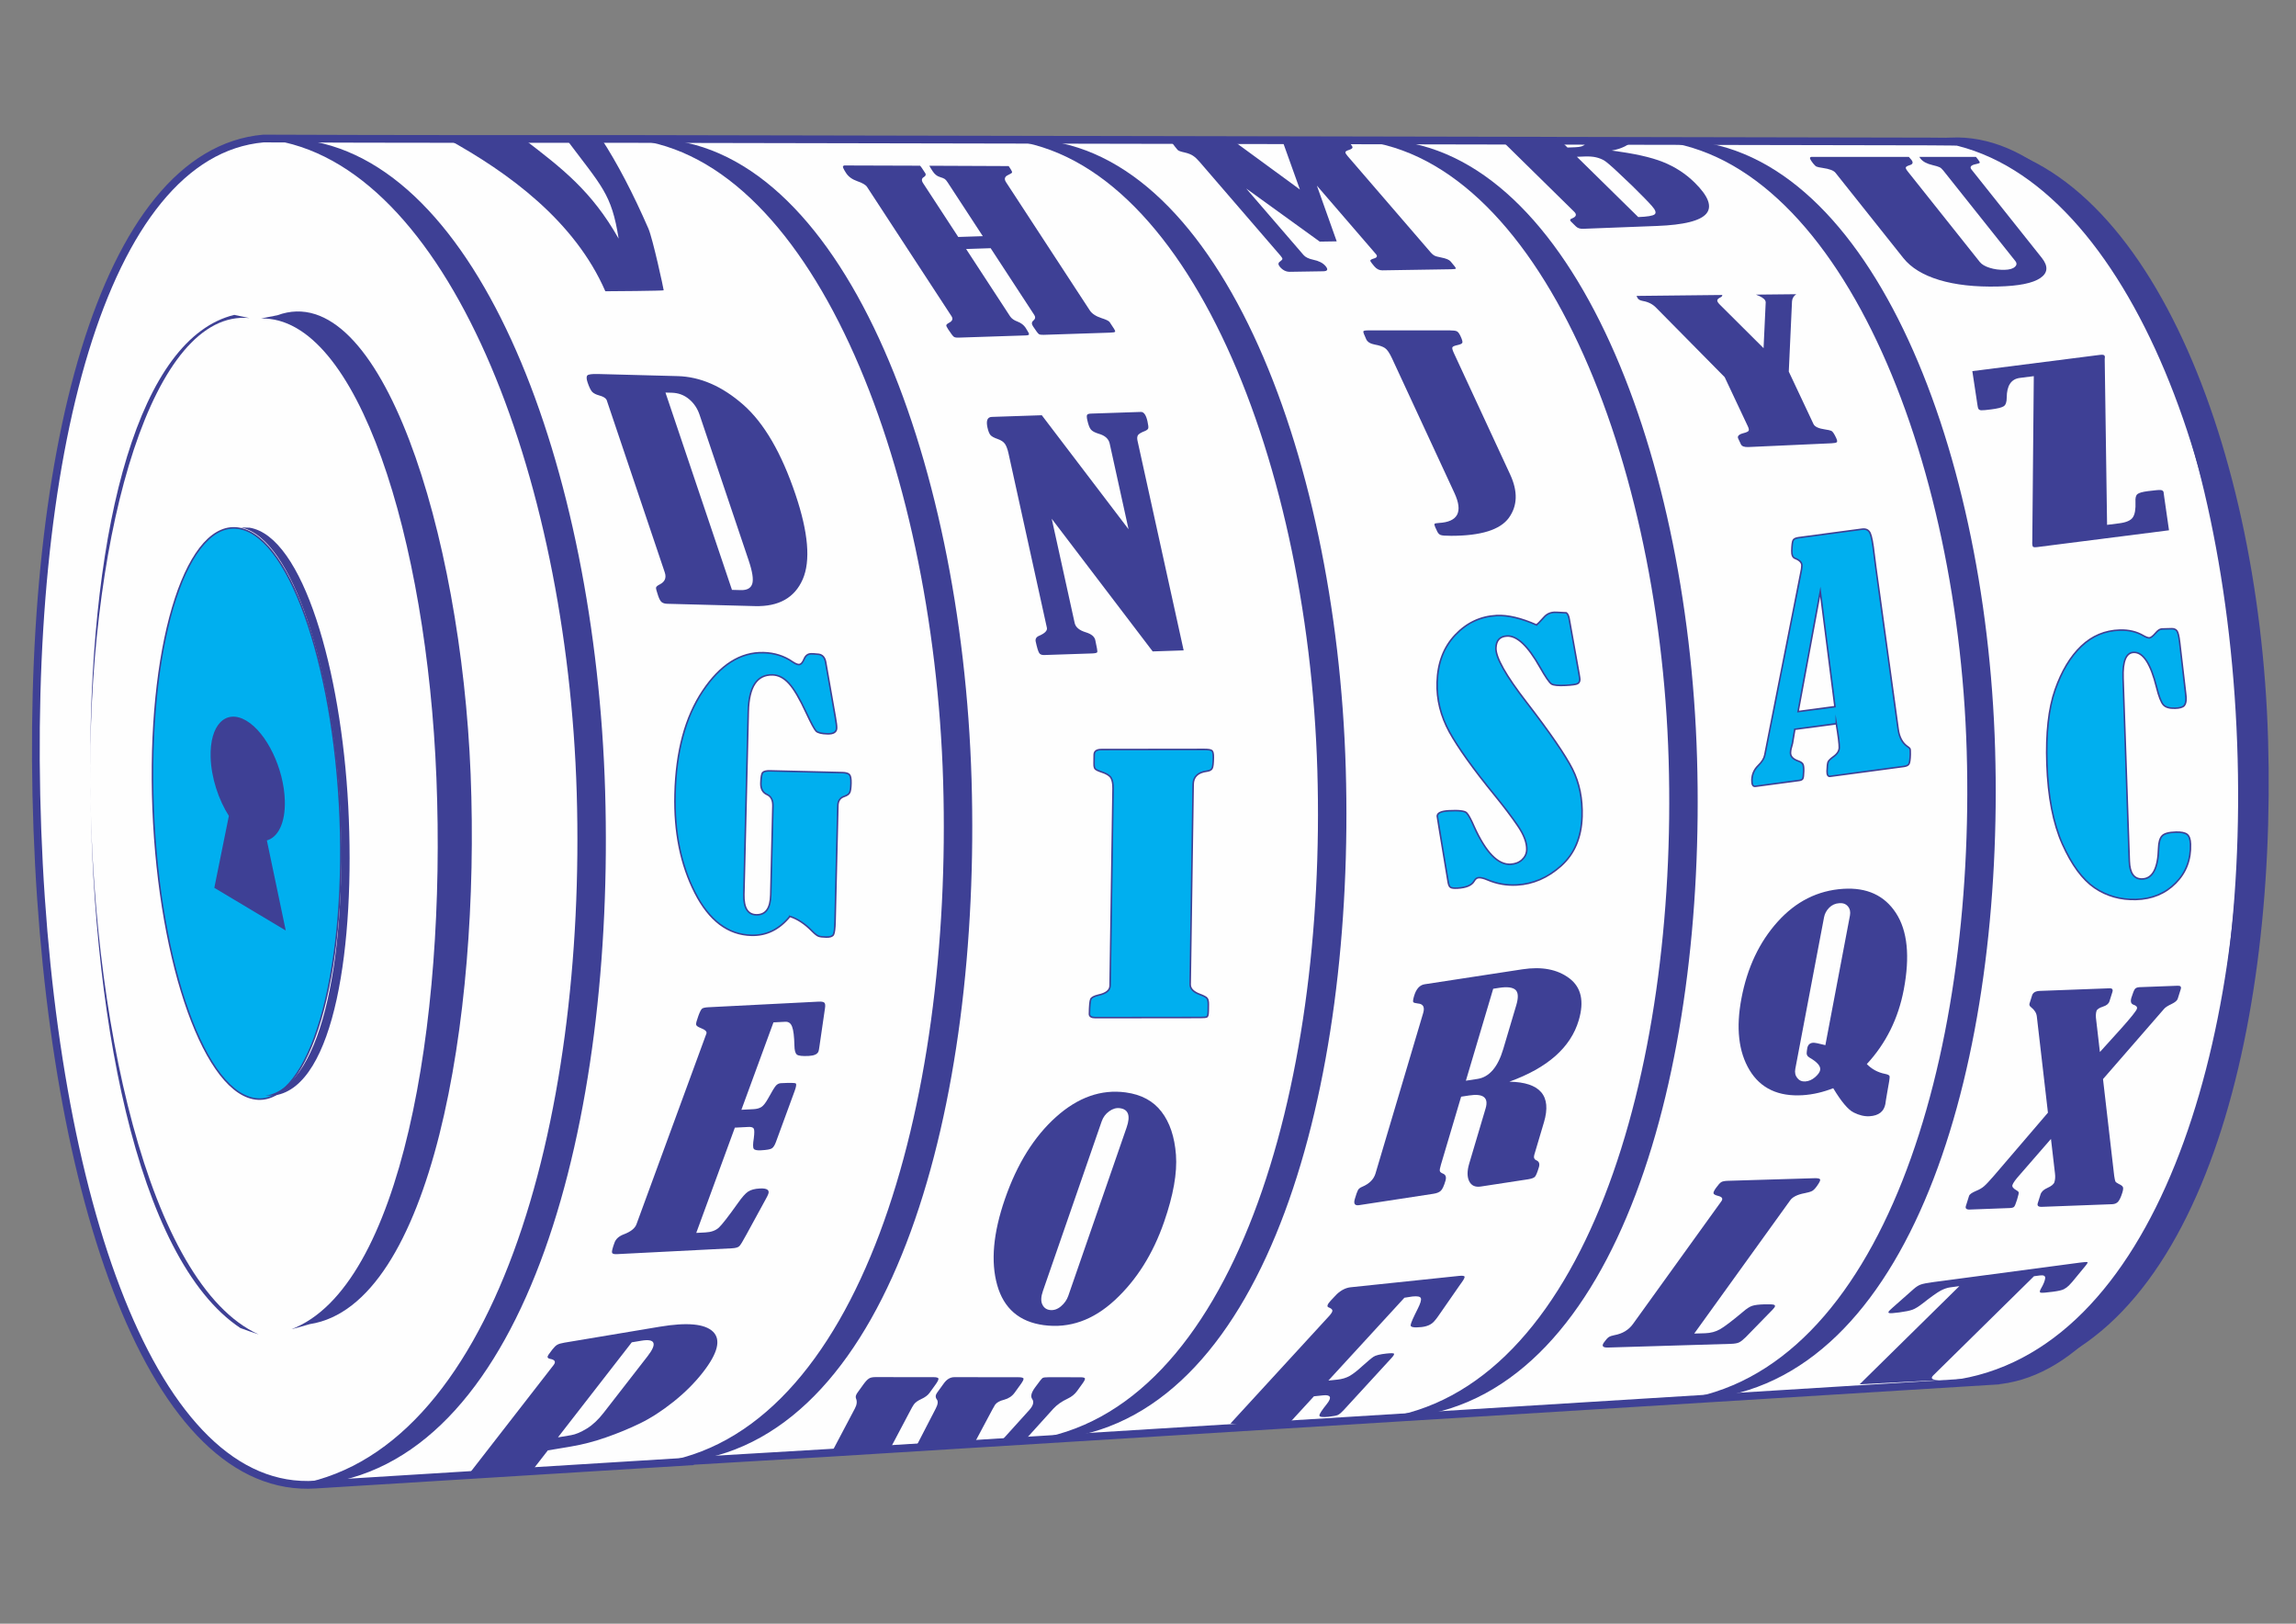 <?xml version="1.0" encoding="UTF-8"?>
<!DOCTYPE svg PUBLIC "-//W3C//DTD SVG 1.1//EN" "http://www.w3.org/Graphics/SVG/1.1/DTD/svg11.dtd">
<!-- Creator: CorelDRAW 2018 (64 Bit) -->
<svg xmlns="http://www.w3.org/2000/svg" xml:space="preserve" width="297mm" height="210mm" version="1.1" style="shape-rendering:geometricPrecision; text-rendering:geometricPrecision; image-rendering:optimizeQuality; fill-rule:evenodd; clip-rule:evenodd"
viewBox="0 0 29700 21000"
 xmlns:xlink="http://www.w3.org/1999/xlink">
 <rect x="0" y="0" width="29700" height="21000" fill="#808080" stroke="none"/>
 <defs>
  <style type="text/css">
   <![CDATA[
    .str0 {stroke:#3E4095;stroke-width:100;stroke-miterlimit:22.926}
    .str1 {stroke:#3E4095;stroke-width:20;stroke-miterlimit:22.926}
    .fil0 {fill:#FEFEFE}
    .fil2 {fill:#00AFEF}
    .fil1 {fill:#3E4095}
    .fil3 {fill:#3E4095;fill-rule:nonzero}
   ]]>
  </style>
 </defs>
 <g id="Capa_x0020_1">
  <path class="fil0 str0" d="M25786.76 17859.12c1931.83,-131.28 3365.37,-3825.87 3201.93,-8252.12 -162.18,-4391.35 -1835.34,-7852.31 -3748.19,-7778.49l0.68 3.65 -281.87 -2.34 -16819.91 -32.77c-2825.1,3.03 -4732.54,-5.63 -4732.54,-5.63l0 0c-2080.23,186.02 -3100.49,4142.68 -2923.41,8937.14 177.08,4794.46 1503.99,8614.51 3602.56,8471.89l4835.52 -298.88 -0.28 -4.79 1761.24 -104.06 15104.27 -933.6z"/>
  <path class="fil1" d="M3376.25 4119.2c1252.25,-28.06 2145.6,2851.17 2269.07,5943.25 127.21,3185.4 -457.01,6587.15 -1874.27,7128.36l122.9 -32.8 113.11 -32.71c1569.7,-240.41 2208,-3928.71 2080.75,-7114.1 -124.59,-3119.07 -1160.65,-6426.23 -2499.44,-5933.91l-212.12 41.91z"/>
  <path class="fil1" d="M3225.98 4113.57c-1245.47,-116.76 -2053.33,2710.98 -2058.8,5814.47 -5.64,3197.15 749.91,6685.52 2178.82,7330.49l-123.37 -41.7 -113.65 -40.93c-1351.76,-899.63 -1947.41,-4113.05 -1941.77,-7310.2 5.52,-3130.64 642.5,-5496.81 1863.13,-5793.22l195.64 41.09z"/>
  <path class="fil2 str1" d="M3106.06 6835.75c-671.4,-136.66 -1177.76,1402.66 -1130.98,3438.14 46.76,2035.51 628.95,3796.38 1300.36,3933.02 671.39,136.66 1177.75,-1402.67 1130.99,-3438.17 -46.79,-2035.48 -628.98,-3796.35 -1300.37,-3932.99z"/>
  <path class="fil1" d="M3115.43 6821.16c682.23,145.18 1191.12,1867.98 1282.07,3610.77 93.73,1795.4 -198.6,3620.23 -966.82,3740.46l66.72 -2.54 61.4 -3.72c768.22,-120.23 1039.64,-1945.28 945.91,-3740.67 -91.77,-1758.05 -583.98,-3482.61 -1274,-3600.44l-115.28 -3.86z"/>
  <path class="fil1 str1" d="M3182.89 9330.36c-259.58,-155.09 -460.32,51.76 -448.41,462.02 7.68,263.93 101.54,547.77 236.63,757.95l-187.64 927.22 898.4 536.77 -241.6 -1152.38c146.92,-33.88 242.5,-221.21 234.16,-507.96 -11.91,-410.26 -232,-868.55 -491.54,-1023.62z"/>
  <path class="fil1" d="M24770.47 1815.47c2445.19,17.68 4086.87,3849.55 4200.86,7772.33 113.67,3912.23 -1096.49,7927.21 -3738.02,8266.35l527.89 -4.83c2641.51,-339.16 3691.28,-4374.19 3577.59,-8286.35 -113.39,-3900.13 -1650.34,-7683.16 -4071.05,-7744.01l0.03 0.21 -135.91 -1.03 -121.54 0.78 -230.43 -3.39 -9.42 -0.06z"/>
  <path class="fil1" d="M21229.85 1809.7c2447.96,15.55 4094.08,3913.92 4210.47,7902.99 116.03,3975.75 -1091.79,8054.44 -3733.22,8396.2l228.54 -12.13 210.41 -14.26c2641.42,-341.74 3777.78,-4418.92 3661.73,-8394.67 -116.43,-3989.01 -1674.78,-7859.82 -4122.74,-7875.35l-210.53 1.1 -244.66 -3.88z"/>
  <path class="fil1" d="M17369.8 1804.32c2448.06,18.25 4096.34,3976.15 4214.97,8024.56 118.18,4034.89 -1087.46,8172.91 -3728.78,8517.09l228.53 -12.08 210.42 -14.28c2641.35,-344.17 3775.48,-4480.73 3657.24,-8515.59 -118.61,-4048.35 -1679.13,-7978.15 -4127.18,-7996.39l-210.53 0.91 -244.67 -4.22z"/>
  <path class="fil1" d="M12820.35 1797.09c2448.17,21.39 4099.06,4049.67 4220.26,8168.21 120.76,4104.78 -1082.27,8312.95 -3723.51,8659.96l228.55 -11.98 210.42 -14.28c2641.22,-347.04 3772.78,-4553.81 3651.98,-8658.57 -121.21,-4118.5 -1684.3,-8118.07 -4132.46,-8139.49l-210.55 0.7 -244.69 -4.55z"/>
  <path class="fil1" d="M8071.66 1793.34c2394.65,131.01 4006.24,4180.3 4128.51,8317.61 123.52,4179.17 -1076.78,8461.98 -3717.89,8812.08l228.53 -11.96 210.44 -14.29c2641.11,-350.08 3769.91,-4631.52 3646.37,-8810.69 -123.96,-4193.1 -1689.78,-8266.97 -4138.06,-8291.76l-210.58 0.41 -75.77 -1.5 -71.55 0.1z"/>
  <path class="fil1" d="M3465.42 1803.06c2318.07,284.21 3872.34,4326.29 3994.8,8452.71 126.18,4250.97 -1071.47,8605.83 -3712.47,8958.86l228.53 -11.89 210.42 -14.3c2641.01,-353 3767.17,-4706.58 3640.97,-8957.51 -123.55,-4162.5 -1620.55,-8210.25 -3968.35,-8428.9l-393.9 1.03z"/>
  <path class="fil2 str1" d="M27965.54 8134.76l126.33 -3.31c29.11,-0.76 51.02,8 66.65,26.97 14.75,18.29 27.3,68.93 36.78,151.28l78.74 674.28c2.12,13.57 3.43,27.18 3.87,40.09 1.66,48.79 -7.14,83.48 -25.6,103.35 -19.28,19.88 -57.99,30.97 -117.02,32.52 -71.48,1.87 -121.88,-12.61 -150.4,-44.18 -28.57,-31.54 -58.59,-107.6 -88.46,-227.41 -75.28,-303.9 -173.56,-454.26 -294.08,-451.11 -100.55,2.66 -146.68,113.72 -139.17,333.94l80.75 2365.85c5.36,157.11 61.22,233.91 166.77,231.14 133.82,-3.52 204.99,-136.06 211.83,-398.31 2.43,-75.44 17.25,-128.97 46.16,-159.19 28.08,-30.16 87.44,-46.08 178.03,-48.46 68.15,-1.79 115.9,7.73 144.05,28.53 27.36,21.55 42.1,63.51 44.24,125.94 6.84,200.12 -57.32,368.39 -191.61,504.04 -135.09,136.36 -306.54,206.93 -513.49,212.36 -201.15,5.28 -379.21,-45.33 -535.92,-151.8 -155.92,-107.19 -293.73,-294.57 -414.37,-562.8 -119.79,-268.28 -187.3,-613.29 -201.74,-1036.52 -13.64,-399.58 22.01,-720.03 106.94,-961.35 84.93,-241.32 197.49,-428.8 337.68,-562.45 140.18,-133.62 306.67,-203.32 499.48,-209.12 116.36,-3.05 218.7,21.55 306.15,73.83 33.09,18.5 57.51,27.2 74.12,26.77 19.11,-0.52 45.88,-20.62 80.29,-60.29 29.57,-35.94 57.23,-53.9 83,-54.59z"/>
  <path class="fil1" d="M25513.25 4799.92l1647.57 -209.85c36.64,-4.67 58.12,-0.84 63.3,11.1 2.05,4.77 3.43,10.14 3.9,15.63 -0.53,3.09 -1.28,12.25 -2.44,27.03l30.61 2144.41 159.12 -20.28c89.38,-11.38 147.2,-36.9 173.63,-76.04 27.14,-39.72 38.7,-106.72 34.67,-200.95 -3.22,-51 5.01,-84.28 26.03,-101.05 20.34,-16.21 65.73,-29.05 135.46,-37.94 91.16,-11.61 145.65,-16.54 164.48,-14.38 18.86,2.1 30.85,10.16 36.84,24 1.66,3.84 4.14,22.66 7.68,56.99l63.17 439.94 -1703.89 217.04c-34.85,4.46 -53.92,1.82 -57.85,-7.27 -6.2,-14.3 -9.04,-36.12 -6.74,-65.64l19.5 -2137.69 -180.6 22.98c-111.74,14.27 -168.6,98.59 -169.47,253.41 0.07,58.95 -12.97,96.4 -39.57,113.4 -25.88,16.4 -79.54,29.8 -160.91,40.15 -67.01,8.53 -109.67,12.45 -128.97,11.38 -20.23,-0.95 -33.1,-8.9 -39.51,-23.68 -3.31,-7.64 -6.78,-24.34 -10.59,-50.57l-65.42 -432.12z"/>
  <path class="fil1" d="M24691.8 2028.99c9.53,9.56 20.14,21.7 31.77,36.3 27.29,34.29 21.59,57.7 -17.32,69.87 -30.18,9.07 -47.78,18.59 -52.62,27.79 -5.38,9.59 2.56,27.22 23.02,52.92l932.56 1171.67c25.56,32.12 68.45,57.66 128.43,76.25 59.38,18.97 123.64,27.63 191.85,26.03 62.24,-1.48 107.14,-13.79 132.73,-37.32 26.71,-23.17 29,-48.69 7.38,-75.82l-932.52 -1171.66c-15.9,-19.98 -31.52,-34.17 -47.41,-42.14 -15.64,-7.64 -46.65,-17.1 -92.66,-28.01 -71.63,-16.87 -122.78,-44.03 -152.91,-81.88 -7.26,-9.11 -12.86,-17.1 -16.78,-23.98l732.77 0.24 25.82 32.45c17.63,22.14 25.3,36.15 23.3,42.37 -1.42,5.85 -16.77,11.67 -44.32,17.43 -68.83,12.88 -89.83,36.66 -62.56,70.92l908.64 1141.67c86.11,108.17 80.12,195.6 -18.8,262.3 -98.09,66.68 -280.28,102.97 -546.33,109.24 -297.55,7.03 -551.08,-21.2 -760.27,-84.27 -209.44,-63.43 -364.59,-157.97 -465.17,-284.37l-877.15 -1102.02c-23.27,-29.28 -77.28,-50.21 -162.58,-62.38 -43.19,-6.26 -70.45,-12.15 -82.67,-17.69 -12.51,-5.89 -26.14,-18.65 -41.78,-38.28 -32.11,-40.37 -46.61,-66.19 -42.91,-76.83 1.16,-4.38 6.81,-7.99 16.89,-10.82 445.38,-0.07 867.32,-0.05 1261.6,0.02z"/>
  <path class="fil1" d="M27163.33 13606.2l273.3 -302.12c128.54,-143.69 196.68,-228.95 205.54,-257.09 7.34,-23.28 -8.05,-41.05 -45.47,-53.21 -32.47,-11.79 -40.79,-42.82 -24.94,-93.04 17.89,-56.79 32.11,-92.77 43.63,-108.58 11.29,-15.19 32.05,-23.63 61.34,-24.73l494.41 -18.54c35.15,-1.3 47.86,13.56 37.86,45.26l-38.82 123.19c-7.36,23.3 -34.11,46.19 -81,68.59 -47.62,22.48 -78.56,42.55 -94.47,60.87l-791.19 909.48 144.72 1251.42c5.71,37.01 10.44,61.05 15.08,71.51 4.88,9.86 19.42,21.12 43.83,33.22 30.46,13.63 47.9,27.14 53.81,40.52 6.09,12.76 3.51,37.1 -7.97,73.55 -16.42,52.04 -33.24,89.32 -51.19,111.85 -17.95,22.52 -44.26,34.73 -78.69,36.04l-910.45 34.11c-46.14,1.74 -63.55,-14.15 -53.2,-47.04l35.63 -113.01c11.12,-35.27 40.13,-62.96 87.17,-83.63 53.14,-23.89 84.09,-48.66 92.57,-75.56 10.57,-33.5 12.71,-70.19 7.61,-111.34l-52.13 -447.75 -404.19 464.82c-54.74,61.14 -85.89,104.85 -94.36,131.76 -6.99,22.13 11.65,45.64 56.64,70.57 9.09,5.57 17.26,11.75 22.88,19.22 5.8,6.86 -1.29,40.82 -19.93,100 -16.21,51.42 -28.78,82.04 -38.38,91.87 -9.41,9.23 -27.76,14.63 -54.89,15.64l-517.81 19.41c-43.97,1.64 -60.86,-13.68 -50.48,-46.58l40.89 -129.74c6.43,-20.33 36.26,-41.53 89.74,-64.22 43.91,-17.6 78.69,-38.41 104.72,-61.23 26.74,-22.89 68.34,-67.58 126.24,-134.15l699.76 -816.84 -143.71 -1243.17c-4.71,-44.73 -28.52,-84 -71.95,-118.42 -21.28,-15.16 -28.28,-32.03 -22.82,-49.38l33.56 -106.44c11.5,-36.47 45,-55.44 100.68,-57.55l900.16 -33.7c35.9,-1.37 48.19,14.72 37.65,48.19l-37.88 120.19c-10,31.7 -38.22,54.62 -83.93,68.75 -49.2,16.02 -76.84,34.78 -83.8,56.9 -9.43,29.89 -10.88,68.94 -3.47,118.92l47.7 411.21z"/>
  <path class="fil1" d="M25345.26 16634.09l-117.62 15.62c-38.04,5.06 -78.96,19.02 -122.54,41.59 -43.91,22.89 -123.17,79.03 -237.47,168.96 -50.7,39.38 -93.13,65.34 -128.8,78.6 -35.3,12.93 -92.29,24.6 -169.21,34.84 -74.28,9.83 -118.59,12.78 -132.52,8.45 -15.22,-3.86 -11.67,-16.39 9.07,-36.8 12.47,-12.26 25.44,-24.28 39.31,-36.42l267.83 -236.55c31.21,-27.69 60.67,-46.91 89.29,-57.77 29.87,-11.33 85.32,-22.23 168.43,-33.26l1898.29 -252.02c54.82,-7.3 85.67,-9.03 92.84,-5.58 6.83,3.81 -3.11,21.9 -30.47,54.09l-164.5 199.59c-12.71,15.51 -27.54,31.61 -44.48,48.28 -20.05,19.75 -41.77,35.85 -65.74,48.16 -23.46,12.54 -70.17,23.15 -138.27,32.2 -88.4,11.72 -141.03,16.08 -158.86,12.55 -19.09,-3.07 -17.12,-21.55 2.58,-54.5 31.36,-54.19 48.45,-97.36 53.06,-129.76 4.6,-32.41 -18.29,-45.26 -66.93,-38.78l-77.8 10.33 -1301.84 1281.43c-37.35,36.76 -21.35,56.41 48.43,59.21 12.24,0.45 22.14,1.4 29.74,2.86l-1031.7 54.3 1289.88 -1269.62z"/>
  <path class="fil1" d="M21915.68 17247.53l140.28 -4.22c72.61,-2.17 136.57,-19.27 193.89,-51.78 57.34,-32.52 154.15,-106.37 292.06,-221.64 50.53,-44.35 93.01,-71.96 126.81,-81.9 33.32,-10.37 82.81,-16.32 147.98,-18.27 71.78,-2.17 115.71,-0.38 131.41,5.86 15.7,6.23 16.75,18.23 3.93,36.03 -8.87,12.31 -27.47,32.5 -55.74,60.57l-314.81 322.72c-33.52,33.14 -61.69,55.4 -85.25,66.82 -22.42,10.93 -57.7,17.36 -104.74,18.77l-1591.78 47.85c-67.66,2.02 -84.76,-20.2 -51.58,-66.26 25.62,-35.59 46.2,-58.53 62.82,-69.29 16.29,-10.31 40.87,-18.63 73.68,-24.97 103.11,-18.7 183.16,-67.07 239.02,-144.62l1142.91 -1586.83c23.66,-32.81 11.03,-55.64 -37.4,-68.02 -41.78,-10.34 -63.09,-22.2 -64.48,-35.99 -1.02,-14.25 10.27,-37.77 33.93,-70.62 28.26,-39.25 50.94,-64 67.41,-73.43 15.98,-9.86 45.67,-15.2 86.94,-16.45l1116.47 -33.57c42.09,-1.25 67.01,3.34 73.63,14.3 7.83,10.48 -6.42,40.34 -41.93,89.6 -21.34,29.67 -40.43,49.41 -58.7,60.22 -17.94,10.36 -51.75,20.32 -100.58,29.82 -91.69,17.47 -153.5,48.36 -184.71,91.67l-1241.47 1723.63z"/>
  <path class="fil1" d="M23713.65 14074.21c-132.85,51.92 -263.67,81.99 -392.46,90.26 -317.02,20.35 -547.43,-87.99 -689.92,-324.51 -142.46,-236.51 -177.06,-546.09 -104.49,-928.72 75.27,-396.89 231.15,-726.83 467.66,-989.83 236.49,-262.99 519.28,-404.77 848.45,-425.88 306.29,-19.65 533.86,85.06 682.78,313.56 148.86,229.06 182.45,558.79 100.73,989.71 -70.99,374.39 -230.13,695.31 -478.19,963.4 65.79,66.81 144.73,108.93 234.74,126.46 36.15,6.9 56.15,17.01 59.98,30.33 3.94,12.75 -7.03,85.58 -32.32,218.97 -9.48,49.95 -14.8,81.74 -15.78,94.3 -1.7,16.37 -3.89,31.68 -6.7,46.52 -18.53,97.72 -86.46,150.34 -203.83,157.87 -64.41,4.12 -133.44,-12.08 -205.79,-48.09 -72.34,-36.03 -160.58,-141 -264.86,-314.35zm-101.51 -556.91l317.75 -1675.42c9.07,-47.76 0.41,-87.87 -25.53,-118.74 -25.85,-31.42 -62.8,-45.3 -110.04,-42.27 -53.68,3.43 -97.69,23.06 -133.58,59.54 -35.07,35.86 -57,76.85 -65.77,122.96l-371.76 1960.31c-8.96,47.22 -0.19,86.78 25.56,118.75 25.64,32.53 60.33,47.1 103.99,44.3 44.36,-2.84 86.74,-21.28 125.61,-54.68 38.94,-33.95 61.03,-64.65 66.34,-92.65 9.36,-49.42 -36.96,-103.36 -139.59,-162.4 -28.65,-16.6 -40.1,-41.9 -33.34,-77.57l6.08 -43.23c8.33,-43.93 33.97,-67.26 76.19,-69.98 19.32,-1.23 71.81,8.95 158.09,31.08z"/>
  <path class="fil1" d="M23138.84 4806.02l319.77 678.7c16.21,34.39 66.71,57.76 151.37,69.7 36.41,5.11 62.19,11.15 78.65,17.61 16.71,6.9 36.79,36.17 61.51,88.64 15.18,32.19 18.16,51.89 9.64,59.01 -9.27,7.18 -31.59,11.8 -67.96,13.44l-1074.92 48.68c-52.63,2.37 -85.15,-9.66 -97.44,-35.69l-35.3 -74.95c-14.56,-30.89 9.87,-54.53 73.51,-70.45 33.05,-8.7 53.07,-18.16 60.91,-28.42 6.82,-10.66 4.28,-29.48 -8.81,-57.26l-300.22 -637.24 -888.85 -900.19c-44.06,-44.84 -100.97,-73.35 -169.73,-85.08 -37.25,-6.88 -60.1,-20.25 -69.47,-40.11l-11.96 -25.4c374.33,-4.1 744.34,-8.14 1108,-11.99 0.5,2.66 0.76,4.89 0.74,6.66 -0.83,9.96 -11.39,19.43 -31.62,28.45 -28.8,14.38 -38.92,31.49 -29.59,51.31 5.21,11.05 15.29,24.09 29.91,38.3l565.59 563.07 27.57 -590.82c1.35,-5.48 -0.82,-13.48 -5.99,-24.49 -12.32,-26.14 -52.59,-51.82 -120.04,-77.06l521.06 -5.41c-34.28,24.18 -52.26,55.32 -54.67,92.91l-41.66 908.08z"/>
  <path class="fil2 str1" d="M23753.73 9360.12l-537.04 71.8 -30.17 181.43c-0.13,3.98 -1.76,10.19 -4.93,18.57 -12.84,38.93 -19.68,73.06 -20.56,103.09 -1.37,46.68 30.48,82.26 96.29,106.02 34.71,11.98 56.22,27.03 64.51,43.86 7.52,16.94 11.04,46.35 9.82,88.38 -1.57,53.36 -5.42,85.75 -12.38,97.98 -6.9,12.22 -22.47,19.63 -46.69,22.85l-566.43 75.75c-31.55,4.2 -46.07,-23.73 -44.3,-83.77 2.08,-71.36 29.46,-133.48 81.38,-184.28 48.87,-47.06 77.27,-93.37 85.94,-139.7l465.66 -2352.93c8.37,-36.33 12.95,-67.5 13.71,-93.51 1.18,-40.02 -29.32,-71.8 -90.05,-94.93 -28.16,-11.51 -41.81,-44.23 -40.27,-97.59 2.09,-71.35 7.8,-116.63 17.1,-134.48 8.57,-17.77 32.3,-29.56 68.98,-34.47l822.5 -109.98c49.87,-6.66 84.47,9.97 103.72,50.59 18.58,40.02 35.66,130.74 51.97,272.73 6.44,54.95 13.63,109.13 20.85,162.64l290.12 2099.71c13.81,102.47 52.56,176.34 116.24,222.32 17.95,11.53 29.34,21.31 34.96,29.2 4.87,7.98 7.08,32.92 5.83,76.29 -1.96,66.68 -8.28,108.05 -18.25,124.01 -10.72,16.71 -32.22,26.89 -65.23,31.32l-952.38 127.32c-28.6,3.82 -41.81,-18.99 -40.35,-68.34 1.83,-62.69 6.64,-102.52 14.41,-118.86 7.82,-16.96 28.89,-37.73 63.99,-63.7 51.47,-35.44 78.23,-75.55 79.53,-119.58 1.32,-45.35 -11.75,-148.56 -38.48,-309.74zm-207.28 -1708.23l-287.27 1551.13 476.91 -63.77 -189.64 -1487.36z"/>
  <path class="fil1" d="M14560.72 14128.5c203.14,27.34 357.45,110.37 464.09,249.93 106.9,138.91 169.38,325.05 186.94,557.7 17.37,233.27 -33.99,522.16 -153.42,866.73 -143.47,414.01 -355.57,751.3 -637.03,1011.81 -281.46,260.5 -588.32,368.41 -920.53,323.71 -315.26,-42.45 -515.92,-215.4 -601.47,-518.16 -85.54,-302.76 -51.96,-674.46 100.71,-1115.12 156.35,-451.18 376.16,-804.32 659.92,-1058.67 283.77,-254.35 584.1,-360.54 900.79,-317.93zm12.76 453.19c52.4,-151.23 23.58,-234.25 -87.17,-249.14 -46.55,-6.27 -93.18,6.93 -138.71,40.37 -46.05,32.7 -78.37,77 -97.08,130.91l-759.34 2191.51c-25.59,73.75 -28.69,131.7 -8.83,174.59 19.32,42.19 52.18,66.71 97.31,72.79 50.07,6.74 98.28,-8.84 144.15,-47.42 44.93,-38.06 76.77,-83.09 94.82,-135.14l754.85 -2178.47z"/>
  <path class="fil1" d="M16580.37 1796.68l707.3 -11.21c47.56,-0.77 81.93,2.34 103.37,9.64 20.43,6.95 44.04,25.51 70.03,55.66 23.52,27.27 35.17,46.37 34.3,57.31 -0.96,10.9 -17.1,21.72 -48.12,32.06 -28.23,8.8 -42.59,18.5 -43.72,28.34 -0.92,10.19 8,26.07 27.5,48.69l1076.98 1248.82c15.46,17.92 31,31.14 46.61,39.63 15.21,8.1 45.41,16.76 89.82,25.14 61.14,11.75 101.12,28.58 120,50.48 47.1,54.58 69.96,85.13 68.13,90.98 -0.84,6.2 -22.14,9.45 -61.57,10.08l-890.06 14.11c-38.73,0.62 -72.62,-16.3 -102.33,-50.76 -25.34,-29.43 -42.22,-51.37 -50.51,-65.8 -8.31,-14.4 6.23,-26.29 43.04,-36.32 41.27,-11.22 50.31,-30.28 27.43,-56.83l-764.03 -885.91 256.57 720.74 -219.49 3.48 -951.44 -687.16 742.07 860.42c24.13,27.99 65.87,48.46 124.88,60.97 71.75,14.51 124.46,41.31 158.21,80.43 38.69,44.88 29,67.97 -28.75,68.88l-430.78 6.84c-48.91,0.78 -91.96,-20.38 -128.79,-63.09 -25.99,-30.14 -25.42,-53.44 1.43,-70.24 19.1,-13.78 28.86,-24.84 30.18,-32.89 0.36,-8.37 -7.63,-22.4 -25.29,-42.87l-1047.89 -1215.07c-29.1,-33.76 -56.82,-59.5 -83.53,-76.94 -26.38,-17.75 -63.52,-32.09 -109.82,-42.62 -49.69,-10.49 -79.29,-21.68 -89.5,-33.5l-36.97 -45.29c-26.79,-32.68 -40.36,-53.19 -39.67,-61.19 0.36,-8.37 14.57,-12.64 42.41,-13.09l736.52 -11.67 880.03 644.27 -234.55 -654.52z"/>
  <path class="fil1" d="M7086.67 18758.39l-201.99 259.99 -817.4 44.37 1094.03 -1408.37c32.69,-42.1 16.72,-68.61 -47.47,-80.11 -33.21,-7.1 -39.17,-25.27 -17.84,-54.58l50.06 -67.2c22.6,-29.05 43.13,-49.05 62.47,-60.14 19.39,-11.09 49.26,-20 91.28,-27.02l1235.13 -206.47c355.12,-59.35 584.84,-37.6 689.22,65.26 104.36,102.88 61.17,276.6 -128.73,521.07 -107.03,137.77 -235.31,266 -384.09,384.59 -148.36,118.09 -292.23,210.99 -430.82,278.64 -138.13,67.1 -285.01,127.85 -439.24,181.53 -155.49,54.33 -305.56,93.35 -452.21,117.87l-302.4 50.57zm1085.69 -1397.67l-954.95 1229.35 169.75 -28.41c58.49,-9.76 125.6,-37.98 201.7,-84.28 76.1,-46.28 148.99,-114.27 219.03,-204.4l568.51 -731.9c127.64,-164.32 100.83,-231.33 -80.45,-201.03l-123.59 20.67z"/>
  <path class="fil1" d="M18900.57 14183.79l-261.1 878.61c-12.37,41.71 -17.52,69.02 -14.62,81.85 2.1,12.95 16.31,25.18 43.01,35.53 33.64,14.47 44.03,44.6 29.84,92.33 -20.28,68.27 -40.65,111.78 -61.69,129.98 -20.43,18.71 -51.59,30.98 -94.47,37.54l-961.93 147.15c-54.59,8.35 -72.7,-18.29 -54.39,-79.94 17.41,-58.6 31.23,-97.63 40.95,-115.28 9.71,-17.6 28.11,-31.98 55.98,-43.17 91.14,-38.76 148.32,-95.94 170.75,-171.46l616.64 -2075.11c22.81,-76.73 0.15,-118.26 -68.25,-123.36 -33.17,-3.59 -53.69,-9.66 -59.56,-17.42 -6.49,-8.25 -3.07,-34.74 10.38,-80.04 27.12,-91.26 72.56,-141.46 136.48,-151.23l1264.4 -193.43c250.99,-38.39 453.77,0.38 607.55,116.44 153.76,116.07 194.39,297.31 121.13,543.84 -104.15,350.49 -402.97,614.82 -897.16,793.1 400.35,7.39 549.22,182.46 447.58,524.48l-125.14 421.17c-10.61,35.67 -1.19,59.03 27.76,71.9 34.22,14.95 44.81,44.48 31.9,87.99 -20.51,68.9 -37.96,110.19 -52.08,125.05 -14.68,14.36 -44.7,25.3 -89.93,32.22l-608.81 93.14c-73.27,11.2 -123,-11.75 -151.34,-69.15 -27.75,-56.9 -27.42,-133.08 0.59,-227.34l212.27 -714.26c41.46,-139.59 -29.87,-195 -213.05,-166.98l-103.69 15.85zm414.78 -1395.86l-353.37 1189.2 150.47 -23.01c152,-23.26 263.23,-152.19 332.73,-386.03l168.79 -568.04c29.44,-99.09 25.93,-164.86 -10.37,-197.98 -37.1,-32.97 -106.58,-41.95 -209.49,-26.24l-78.76 12.1z"/>
  <path class="fil2 str1" d="M19876.09 8082.55c11.54,-7.82 43.71,-41.21 97.47,-100.92 34.23,-38.55 78.27,-59.61 133.99,-62.57 12.31,-0.66 64.09,1.61 154.44,6.9 17.54,12.73 30.78,41.54 37.83,86.51l126.69 708.8c6.36,37.82 9.43,59.97 9.2,67.19 -0.85,26.67 -10.86,45.21 -30.94,54.2 -19.18,9.65 -70.31,16.69 -153.44,21.12 -93.53,4.97 -154.65,-1.12 -181.48,-17.7 -26.8,-16.58 -77.28,-90.17 -150.57,-219.44 -154.51,-273.98 -296.48,-407.52 -425.9,-400.63 -91.63,4.87 -139.46,56.37 -142.58,155.15 -3.86,122.59 127.44,355.32 393.85,699.63 306.27,396.91 503.73,685.15 595.17,865.27 90.55,179.48 132.19,384.57 124.96,613.89 -8.56,271.83 -99.18,483.98 -270.93,637.82 -171.78,153.83 -363,236.72 -571.78,247.83 -133.19,7.08 -259.83,-14.97 -380.79,-66.84 -47.44,-20.52 -84.88,-29.3 -112.29,-27.86 -24.53,1.32 -43.85,15.29 -59.82,43.51 -31,55.64 -103.62,86.13 -216.98,92.15 -44.41,2.38 -74.47,-1.07 -89.24,-11.07 -15.74,-9.96 -26.21,-36.76 -32.33,-81.79l-115.76 -696.43c-15.11,-89.19 -23.03,-136.26 -22.86,-142.05 1.3,-41.09 51.04,-63.9 148.34,-69.09 131.31,-6.98 209.28,2.55 232.07,27.99 23.73,25.36 55.81,84.12 96.24,177.73 150.8,332.45 307.9,494.71 471.33,486 60.45,-3.23 110.1,-22.41 148.94,-58.32 38.86,-35.89 59.11,-79.44 60.69,-129.9 2.8,-88.72 -35.44,-191.78 -115.69,-309.17 -79.32,-116.71 -178.04,-246.78 -294.23,-389.63 -279.69,-342.17 -475.67,-616.8 -589.89,-823.08 -113.25,-207.05 -166.86,-421.6 -159.84,-643.69 7.89,-250.93 85.96,-454.5 234.26,-611.41 148.29,-156.89 326.34,-240.51 534.14,-251.57 144.55,-7.69 316.82,32.81 517.73,121.47z"/>
  <path class="fil1" d="M17694.95 4273.05l1062.67 0.12c41.93,0.01 71.15,3.9 86.72,11.19 16.57,7.77 32.34,28.69 48.55,63.7 20.97,45.2 28.93,73.86 22.91,85.52 -5.79,12.16 -25.88,21.37 -61.1,29.16 -40.9,8.76 -63.06,18.46 -67.56,30.13 -4.75,11.17 2.22,35.97 19.79,73.87l727.61 1569.49c101.21,218.24 95.76,405.36 -16.46,560.87 -112.46,155.05 -361.32,232.77 -746.78,232.73 -72.38,0 -118.12,-3.42 -136,-10.7 -18.6,-7.3 -33.21,-22.38 -44.25,-46.18l-25.02 -53.95c-10.15,-21.89 -12.87,-35.99 -9.9,-42.79 3.9,-6.3 23.18,-10.68 58.11,-12.62 246.37,-14.06 312.87,-143.35 199.76,-387.34l-807.42 -1741.54c-31.97,-69.03 -62.62,-113.76 -91.43,-133.19 -28.83,-19.46 -72.39,-34.53 -130.42,-44.75 -58.29,-10.69 -95.54,-33.55 -112,-69.02 -27.51,-59.3 -40.23,-93.32 -37.21,-101.59 2.81,-8.74 22.87,-13.13 59.43,-13.11z"/>
  <path class="fil1" d="M12395.41 3064.81l317.53 -10.46 -454.69 -695.85c-14.49,-22.19 -26.76,-36.75 -37.48,-43.62 -10.37,-7.4 -32.15,-16.31 -65.05,-26.35 -35.19,-10.37 -66.12,-35.41 -92.62,-75.99 -19.3,-29.53 -33.2,-52.53 -41.72,-69.01 338.36,1.3 680.51,2.76 1026.17,4.42 5.83,8.47 12.04,17.71 18.59,27.71 20.98,32.14 29.53,51.6 24.39,57.56 -4.77,6.44 -24.17,18.17 -59.42,35.23 -36.83,20.02 -42.47,49.61 -17.17,88.32l1082.68 1657.04c28.39,43.42 79.4,76.95 153.35,101.05 59.41,18.77 94.19,35.96 104.98,52.47l56.74 86.87c12.06,18.43 15.7,30.36 12.24,36.73 -4.12,6.41 -25.35,10 -63.34,11.26l-861.67 28.33c-28.49,0.94 -49.26,-2.22 -60.01,-9.12 -11.71,-7.31 -37.32,-41.21 -76.8,-101.64 -19.73,-30.22 -18.2,-54.38 4.31,-72.95 26.1,-21.59 30.35,-45.85 12.75,-72.75l-564.48 -863.94 -317.5 10.46 568.47 870.05c19.12,29.28 51.48,52.3 96.86,68.68 46.56,18.22 81.43,45.06 104.57,80.47 32.37,49.56 46.81,78.02 43.28,85.38 -2.52,7.8 -16.34,12.1 -40.06,12.88l-871.84 28.68c-27.83,0.92 -48.26,-2.75 -59.6,-10.6 -12.33,-8.28 -37.04,-40.74 -74.03,-97.37 -17.29,-26.43 -25.28,-44.02 -24.05,-52.73 1.54,-8.26 13.04,-19.26 36.55,-32.07 43.05,-22.15 52.98,-50.45 30.76,-84.45l-1092.52 -1672.1c-17.28,-26.47 -59.05,-51.14 -124.94,-73.55 -66.58,-23.37 -114.84,-57.97 -145.06,-104.22 -32.07,-49.09 -46.05,-79 -40.69,-88.83 2.2,-4.49 7.51,-8.08 15.98,-10.81 321.94,0.84 649.19,1.88 980.7,3.09 8.8,9.53 17.81,21.31 26.95,35.29l42.56 65.14c8.08,16.62 1.69,32.27 -19.85,46 -30.54,16.91 -33.95,43.53 -10.48,79.43l454.66 695.87z"/>
  <path class="fil1" d="M13604.67 6709.31l296.51 1347.07c12.34,56.04 60.8,96.42 145.5,121.81 71.02,21.91 111.46,55.34 121.33,100.29 20.51,93.15 29.43,144.67 26.14,155.3 -3.46,9.95 -25.55,15.95 -65.61,17.27l-621.86 20.75c-31.24,1.04 -53.44,-8.05 -64.94,-27.35 -12.48,-19.93 -27.09,-67.98 -44.28,-146.16 -7.76,-35.19 7.48,-61.27 46.15,-76.35 73.69,-32.01 106.44,-66.56 98.4,-103.03l-496.27 -2254.5c-12.05,-54.7 -27.46,-95.52 -45.51,-122.5 -18.01,-26.94 -50.32,-48.85 -97.5,-65.01 -41.88,-14.32 -70.3,-29.79 -87.76,-46.9 -16.87,-17.83 -30.74,-51.48 -41.64,-101 -19.63,-89.24 -0.68,-135.15 56.2,-137.03l646.71 -21.58 1122.09 1474.42 -243.91 -1108.04c-13.48,-61.24 -60.9,-104.27 -142.62,-127.16 -48.46,-14.76 -82.27,-32.67 -99.82,-53.76 -18.2,-20.37 -33.65,-61.19 -47.14,-122.43 -8.45,-38.42 -8.65,-61.39 -0.93,-70.17 6.97,-8.79 24.55,-13.28 51,-14.16l647.47 -21.61c36.9,2.69 63.71,43.78 81.22,123.29 10.32,46.89 13.58,76.31 9.2,89.56 -4.48,12.63 -18.22,23.59 -41.02,33.54 -50.64,19.4 -81.25,38.14 -92.05,54.92 -9.9,17.37 -12.09,40.4 -5.66,69.73l597.21 2713.08 -400.63 13.35 -1305.98 -1715.64z"/>
  <path class="fil2 str1" d="M14152.32 9873.92l1.7 -113.69c0.65,-43.99 31.31,-66.03 92.96,-66.1l1330.4 -1.66c50.26,-0.06 82.43,5.05 97.46,15.29 14.08,9.51 21.21,39.56 20.47,90.17 -1.14,75.54 -6.61,123.21 -17.31,141.55 -10.69,18.34 -33.64,30.11 -68.77,34.54 -114.96,15.55 -173.67,72.82 -175.12,170.38l-38.63 2587.22c-0.81,54.28 40.29,97.48 123.28,128.91 53.73,19.73 85.72,37.3 95.91,52.69 11.14,15.38 16.46,41.76 15.88,79.92l-1.23 82.12c-0.68,44.74 -6.73,70.42 -18.19,76.3 -10.5,5.15 -39.97,8.11 -85.49,8.17l-1356 1.67c-52.13,0.07 -77.52,-16.05 -77.06,-47.57 1.54,-102.68 7.23,-165.76 17.07,-189.23 8.85,-22.75 42.31,-40.38 97.52,-53.64 100.83,-21.4 151.7,-62.53 152.6,-122.66l38.09 -2551.31c0.88,-60.12 -7.93,-105.57 -25.48,-136.36 -18.51,-30.78 -58.92,-56.39 -121.19,-76.13 -46.22,-15.33 -74.48,-29.22 -84.72,-41.69 -10.24,-11.71 -14.66,-35.18 -14.15,-68.89z"/>
  <path class="fil1" d="M8599.39 7404.07l-752.52 -2232.23c-12.69,-24.65 -44.5,-43.55 -95.61,-57.39 -40.81,-11.06 -70.59,-26.18 -90.15,-45.4 -18.83,-19.23 -39.42,-60.9 -60.63,-123.83 -15.26,-45.3 -15.94,-75.25 -2.68,-89.85 14.16,-13.97 59.27,-20.27 136.93,-18.23l1029.71 27.21c293.92,7.74 576.47,130.58 847.49,367.81 271,237.28 497.05,625.45 678.8,1164.65 165.69,491.37 196.68,856.98 92.81,1096.16 -104.79,238.52 -309.91,354.1 -616.98,345.98l-1135.26 -29.97c-31.49,-0.83 -54.87,-7.7 -71.83,-21.23 -16.69,-12.91 -32.08,-41.4 -46.92,-85.42 -17.63,-52.23 -26.64,-85.52 -26.7,-98.61 -0.28,-13.72 15.13,-28.27 46.79,-44.28 67.8,-33.76 90.29,-85.53 66.75,-155.37zm8.74 -2326.85l860.31 2551.83 114.31 3.02c80.62,2.13 129.71,-24.64 147.79,-80.92 18.11,-56.23 2.77,-157.66 -46.42,-303.64l-634.84 -1883.04c-27.77,-82.44 -73,-149.72 -136.54,-202.52 -63.59,-52.8 -137.52,-80.32 -222.53,-82.57l-82.08 -2.16z"/>
  <path class="fil1" d="M20847.75 1948.04c284.53,35.3 505.03,84.11 661.29,146.2 157.22,62.37 293.97,151.08 411.33,266.42 178.93,175.86 229.75,310.41 151.66,402.92 -78.1,92.53 -290.25,145.45 -637.1,158.8l-957.08 36.8c-39.44,1.51 -70.01,-8.76 -92.14,-30.49l-64.06 -62.99c-17.78,-17.45 -13.43,-30.94 13.31,-40.85 54.99,-21.71 64.49,-50.56 27.93,-86.5l-942.46 -926.25 758.94 0.55 97.25 95.57 102.25 -3.93c64.84,-2.48 104.82,-14.39 120.93,-36.09 10.29,-13.34 9.07,-31.87 -3.38,-55.32l623.44 0.45c-47.45,63.36 -137.88,108.14 -272.11,134.71zm-449.44 79.8l793.27 779.6c118.29,-4.56 189.12,-16.15 212.13,-35.17 23.04,-19 11.97,-54.45 -33.86,-106.33 -44.81,-51.54 -130.21,-138.89 -254.82,-261.35 -25.35,-24.91 -85.3,-81.79 -179.53,-170.28 -93.53,-88.52 -155.9,-141.62 -185.71,-159.33 -30.5,-17.69 -65.07,-31.16 -104.27,-40.36 -39.92,-9.2 -88.12,-12.9 -144.93,-10.72l-102.28 3.94z"/>
  <path class="fil1" d="M10005.09 13222.89l-414.67 1130.43 156.53 -7.96c42.55,-2.15 76.65,-11.82 102.87,-28.4 25.7,-17.22 53.55,-52.43 83.5,-105.64 52.13,-95.43 87.15,-152.22 104.72,-171.66 18.1,-18.81 39.01,-29.15 62.56,-30.34 115.5,-5.86 179.37,-5.13 192.11,2.83 11.98,8 7.41,40.73 -13.89,98.79l-241.73 659.06c-15.12,41.19 -32.62,68.6 -51.53,81.48 -19.89,13.6 -67.72,21.98 -144.46,25.89 -50.15,2.54 -80.6,-3.85 -91.13,-19.88 -11.52,-15.33 -11.14,-61.08 0.88,-136.57 8.78,-68.7 8.43,-110.42 -1.58,-125.84 -10.26,-14.7 -32.34,-21.54 -65.76,-19.85l-177.8 9.03 -499.36 1361.38 119.28 -6.06c73.69,-3.75 131.31,-24.58 172.53,-61.81 40.72,-37.83 123.72,-144.1 248.67,-320.11 51.58,-73.52 94.73,-122.1 129.51,-145.74 35.53,-23.68 86.1,-37.5 152.95,-40.89 91.94,-4.68 127.85,19.35 108.55,72.03 -5.95,16.19 -17.43,39.31 -34.65,70l-247.53 453.27c-44.39,82.44 -74.64,132.33 -90.49,149.06 -15.29,17.34 -48.64,26.99 -98.78,29.52l-1486.97 75.54c-36.48,1.86 -58.04,-4.38 -62.24,-19.39 -5.19,-14.31 5.6,-57.94 32.35,-130.84 16.84,-45.94 55.81,-81.07 115.94,-104.65 92.45,-34.53 148.06,-78.43 167.36,-131.09l905.35 -2468.13c7.67,-24.93 -16.6,-48.2 -72.77,-69.87 -37.88,-14.65 -58.53,-29.5 -60.95,-45.29 -2.64,-15.12 7.43,-52.74 29.72,-113.51 18.57,-50.66 34.52,-81.94 47.1,-91.84 12.07,-10.56 40.4,-16.64 82.95,-18.77l1425.41 -72.42c35.69,-1.8 59.54,2.27 71.79,11.62 12.76,9.93 16.51,34.25 10.25,73.69l-73.54 505.38c-3.57,26.02 -6.97,43.43 -10.46,52.91 -13.11,35.77 -55.26,55.13 -126.7,58.77 -80.54,4.1 -131.51,-1.27 -151.92,-16.8 -20.62,-14.87 -32.13,-54.68 -32.91,-119.6 -2.75,-116.53 -12.56,-197.5 -29.92,-241.69 -16.31,-44.9 -45.9,-65.95 -87.68,-63.83l-153.46 7.79z"/>
  <path class="fil1" d="M16996.33 18058.95l-368.06 400.9 -1.79 0.1 -710.2 -48.69 1273.42 -1387.12c30.01,-32.66 45.24,-56.8 45.78,-72.49 -0.23,-15.59 -16.15,-30.68 -51.25,-43.8 -23.87,-10.19 -14.64,-38.36 29.4,-86.35 4.7,-5.13 30.74,-32.73 78.12,-82.8 57.36,-53.46 117.51,-83.48 179.56,-89.97l1400.66 -146.85c42.18,-4.43 65.98,-1.72 72.13,7.45 5.52,9.85 -6.72,36 -37.46,78.55 -5.5,7.51 -13.22,18.17 -22.46,31.28l-282.11 406.12c-18.56,26.25 -36.04,48.33 -53.09,66.89 -37.02,40.32 -91.26,63.95 -163.31,71.5 -95.85,10.06 -142.12,1.57 -138.24,-26.03 3.08,-27.51 34.42,-97.87 91.74,-210.88 34.96,-69.02 48.22,-114.4 40.46,-136.13 -7.77,-21.73 -43.56,-29.54 -108.71,-22.73 -17.63,1.86 -52.37,7.25 -104.19,16.15l-983.55 1071.36 116.5 -12.2c60.56,-6.34 113.29,-22.28 157.64,-47.2 44.93,-25.51 97.63,-66.32 159.45,-123.12 71.41,-64.18 120.67,-105.78 149.44,-125 27.91,-19.11 85.2,-33.21 171.85,-42.31 59.77,-6.26 91.11,-4.92 94.58,3.38 3.62,8.87 -7.87,27.43 -34.32,56.23l-620.46 675.86c-26.43,28.81 -49.61,48.01 -69.32,58.16 -19.91,9.63 -61.59,18.05 -125.25,24.71 -76.66,8.05 -115.67,2.29 -116.29,-16.71 -0.54,-19.04 33.1,-69.99 98.73,-152.07 64.75,-82.57 47.54,-118.92 -52.15,-108.48l-117.25 12.29z"/>
  <path class="fil2 str1" d="M10217.27 11852.55c-136.56,167.64 -301.88,248.74 -496.02,244.07 -303.26,-7.28 -546.55,-190.84 -730.65,-551.39 -184.06,-360.57 -270.27,-784.28 -258.53,-1271.91 13.29,-553.1 133.16,-998.2 358.89,-1336.1 225.71,-337.93 487.21,-503.31 784.44,-496.14 142.24,3.41 267.76,43.31 376.63,118.97 34.81,23.42 61.64,34.61 80.48,35.05 27.09,0.67 50.26,-23.64 70.24,-72.84 19.17,-45.45 50.57,-67.29 94.21,-66.25l27.11 0.66 69.86 6.18c47.24,8.67 75.77,42.48 86.42,101.49l123.81 705.44c13.33,72.59 18.94,121.69 18.33,146.51 -1.24,51.94 -40.26,76.6 -118.49,74.72 -76.79,-1.85 -125.42,-14.32 -147.46,-36.67 -21.29,-22.35 -63.84,-100.93 -126.86,-235.73 -83.73,-181.21 -158.24,-307.98 -223.52,-379.56 -65.29,-71.61 -135.93,-108.7 -212.68,-110.53 -201.67,-4.86 -306.35,153 -314.03,472.81l-56.92 2366.63c-4.17,173.06 49.44,260.92 160.06,263.59 121.15,2.92 183.42,-82.16 187.59,-255.22l27.72 -1152.85c1.79,-74.49 -23.37,-124.04 -74.78,-147.12 -55.87,-24.69 -82.56,-73.52 -80.81,-145.77 1.87,-78.24 10.52,-124.73 25.2,-139.44 15.42,-15.43 47.22,-22.19 95.35,-21.04l933.87 22.45c45.14,1.11 75.8,10.11 90.47,26.27 15.4,16.95 22.05,54 20.67,111.19 -1.44,60.2 -6.96,100.72 -17.21,120.82 -10.3,20.81 -33.27,36.84 -70.46,49.49 -53.13,17.55 -80.45,57.56 -81.92,119.26l-36.06 1499.73c-2.18,90.3 -9.55,145.85 -21.4,168.91 -12.58,22.29 -43.71,32.82 -93.37,31.62 -45.9,-1.11 -78.19,-4.88 -98.33,-12.14 -19.4,-7.24 -46.78,-28.25 -81.32,-62.96 -95.53,-97.91 -192.61,-161.99 -290.53,-192.2z"/>
  <path class="fil3" d="M8002.35 3086.24c-91.03,-582.07 -217.38,-673.38 -681.41,-1292.7l457.78 0.33c207.62,318.63 410.43,707.58 608.72,1162.26 56.66,129.95 198.84,787.55 197.79,798.56 -0.66,6.73 -695.94,12.93 -754.93,12.24 -394.29,-906.27 -1249.21,-1533.63 -2044.27,-1969.85l-7.15 -4.66 990.72 0.72c501.27,384.07 883.74,676.17 1232.75,1293.1z"/>
  <path class="fil1" d="M11842.43 18724.18l261.61 -506.28c28.94,-54.91 33.7,-95.33 12.95,-120.53 -18.67,-25.95 -17.39,-54.17 5.72,-86.21l85.85 -118.95c39.07,-54.13 84.27,-80.8 136.92,-80.76l822.4 0.59c49.6,0.04 73.63,6.92 72.32,21.42 -1.29,14.49 -11.03,34.32 -29.19,59.48l-85.85 118.95c-32.47,44.99 -77.36,75.47 -134.14,90.69 -58.52,14.45 -98.13,36.55 -119.04,65.52 -5.51,7.63 -16.76,27.45 -34.32,60.25l-240.71 451.25 -754.52 44.58zm1089.15 -64.35l370.54 -409.78c12.95,-13.72 23.84,-26.69 33.74,-40.4 33.02,-45.76 38.2,-84.68 15.75,-115.97 -22.87,-32.81 -11.31,-81.63 35.47,-146.44 55.03,-76.25 88.34,-118.19 99.41,-125.05 11.04,-6.86 36.91,-9.9 78.11,-9.87l407.39 0.31c37.37,0.02 57.72,4.61 62,14.53 4.28,9.93 -6.33,32.04 -31.09,66.35l-69.89 96.84c-30.27,41.94 -70.71,74.71 -122.66,99.09 -76.2,35.8 -136.77,78.48 -184.32,129.56l-382.02 422.37 -312.43 18.46zm-2174.91 128.5l301.43 -571.19c26.62,-49.56 31.29,-93.05 14.33,-131.96 -7.81,-19.85 -1.64,-44.25 19.82,-73.99l76.5 -106c26.96,-37.35 50.46,-62.51 70.49,-75.47 19.26,-12.96 47.34,-19.04 83.19,-19.02l749.93 0.54c41.95,0.04 64.25,6.16 67.1,19.14 2.09,12.97 -9.96,38.13 -36.92,75.49l-79.25 109.8c-22.01,30.5 -57.51,56.42 -106.82,79.26 -44.61,20.57 -76.38,43.44 -94.53,68.6 -12.11,16.78 -29.54,47.27 -52.31,91.51l-258.2 488.7 -754.76 44.59z"/>
 </g>
</svg>
